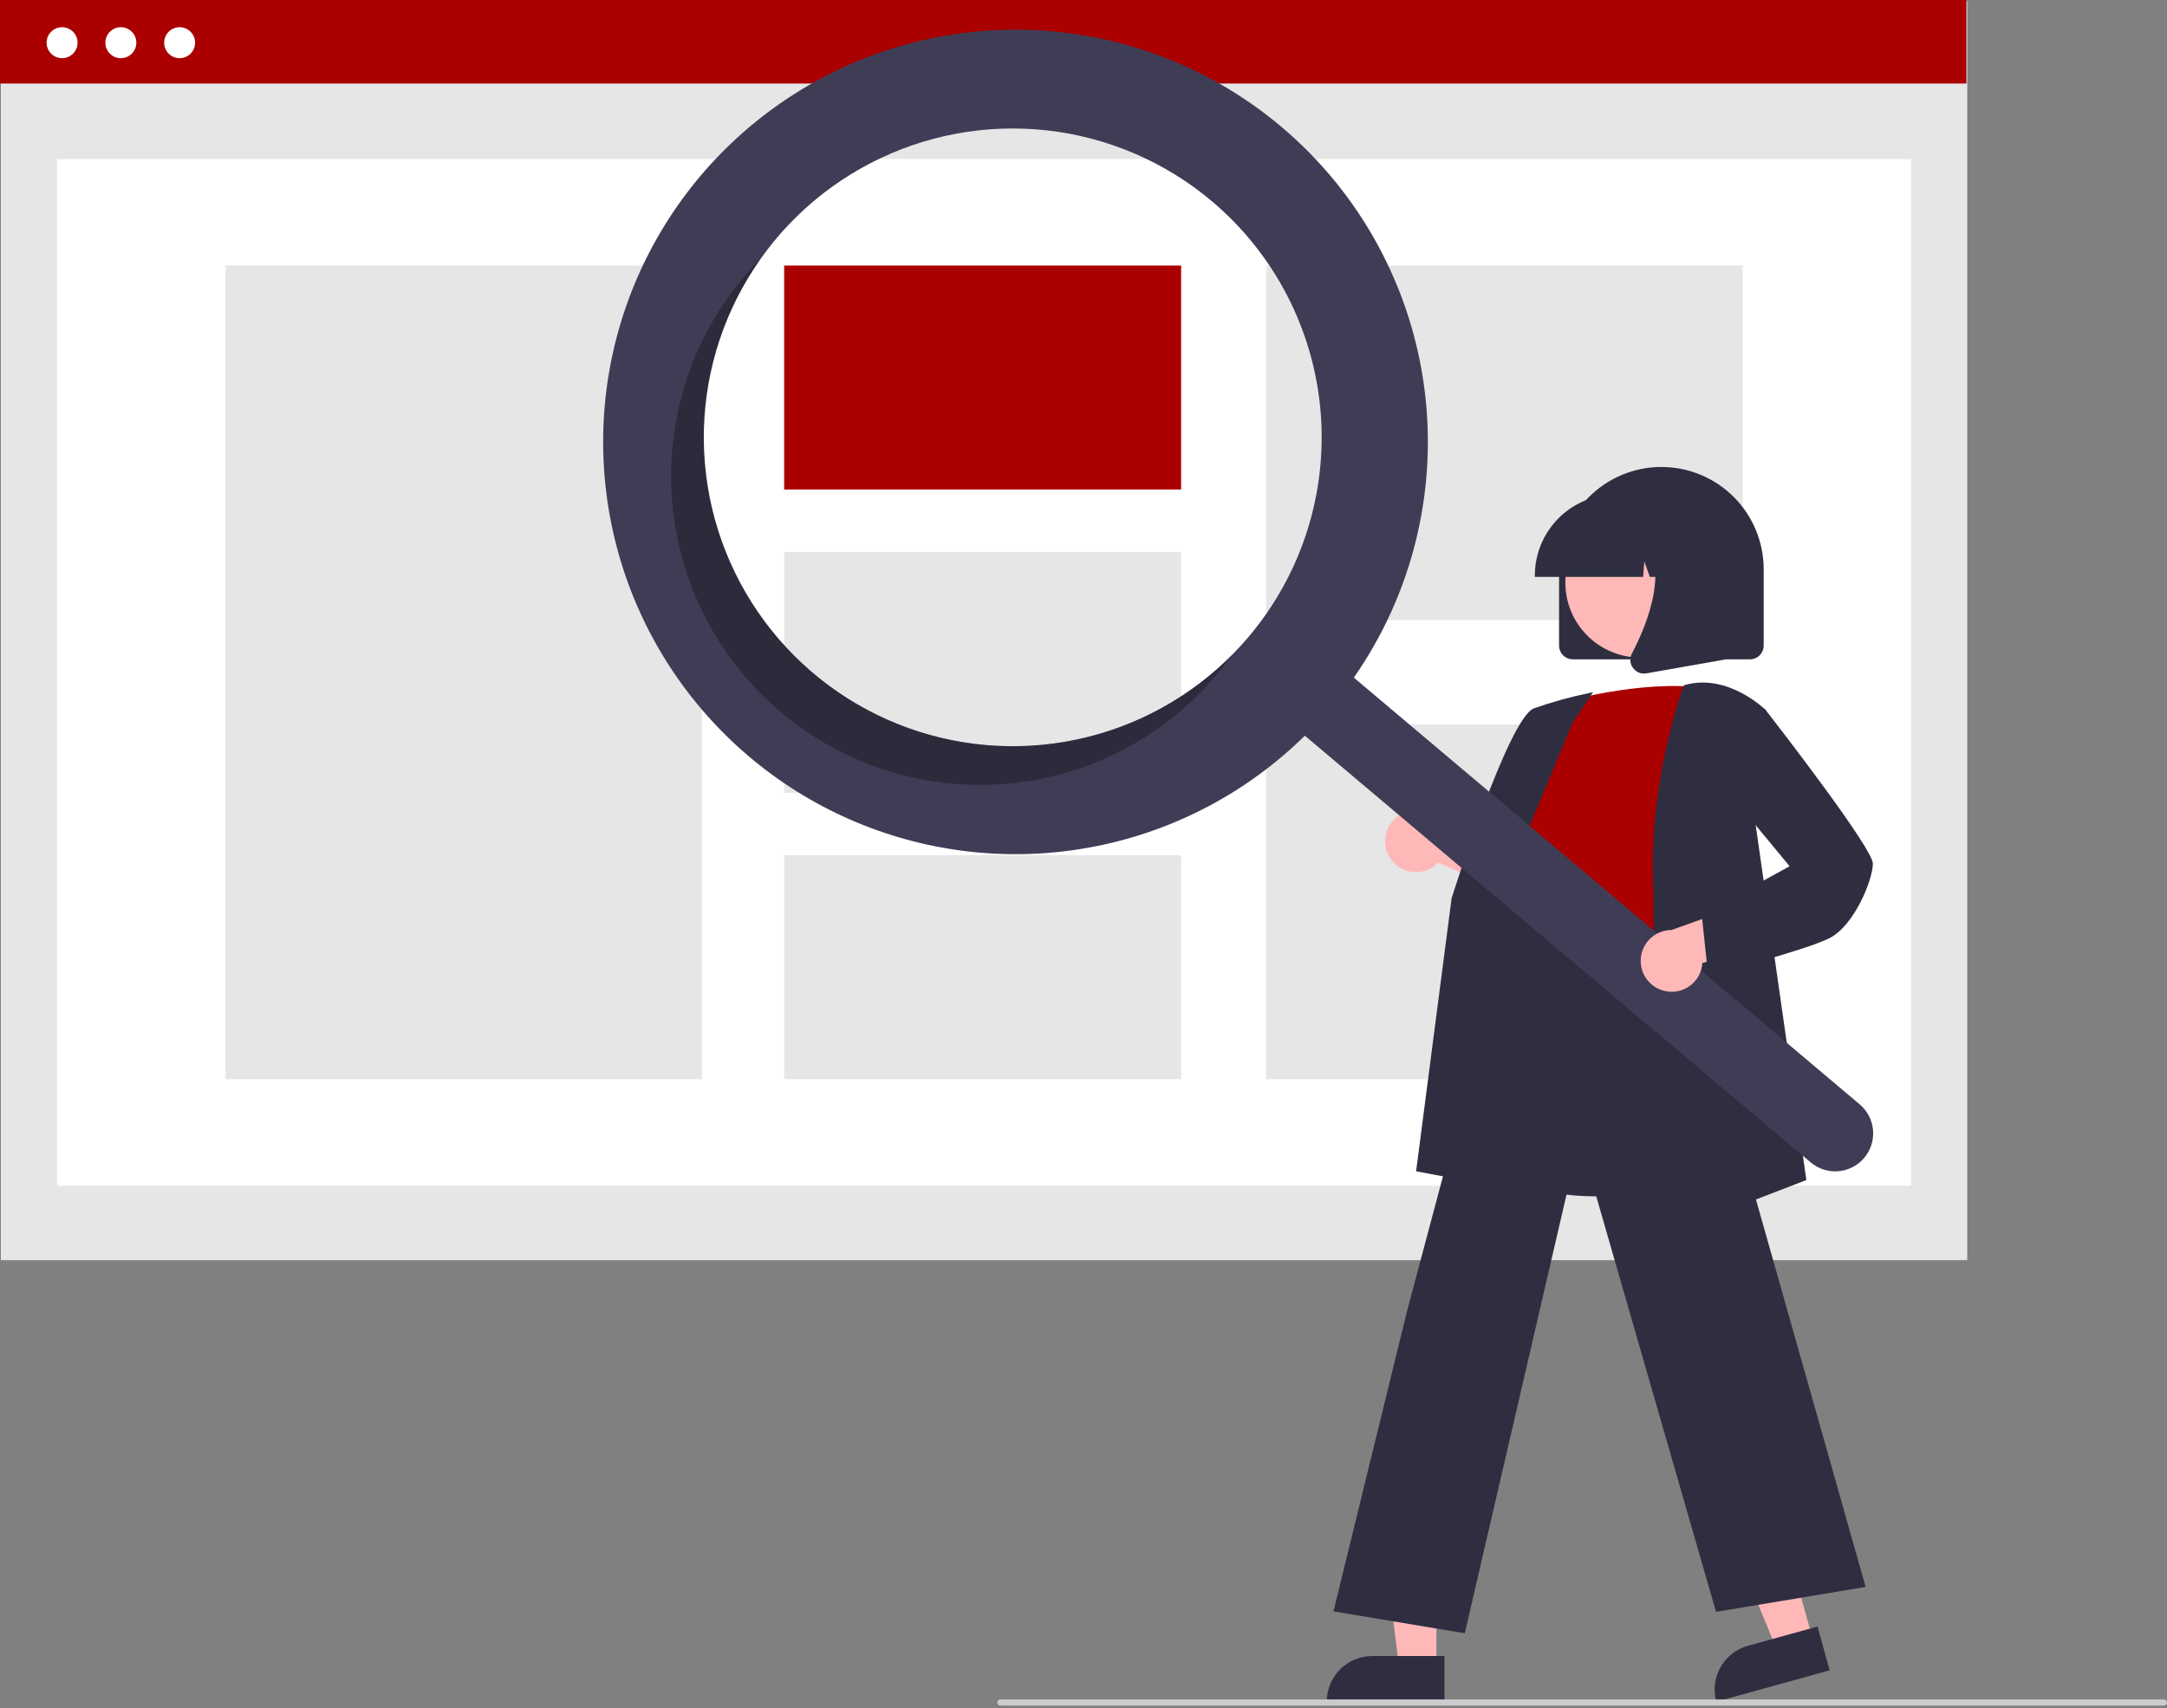 <svg width="293" height="231" viewBox="0 0 293 231" fill="none" xmlns="http://www.w3.org/2000/svg">
    <rect x="0" y="0" width="293" height="231" fill="#808080" stroke="none"/>
    <g clip-path="url(#clip0_126_205)">
        <path d="M265.995 0.151H0.114V170.433H265.995V0.151Z" fill="#E6E6E6"/>
        <path d="M258.392 21.508H7.716V160.359H258.392V21.508Z" fill="white"/>
        <path d="M265.881 0H0V11.296H265.881V0Z" fill="#AA0000"/>
        <path d="M8.394 7.868C9.55 7.868 10.488 6.931 10.488 5.775C10.488 4.619 9.55 3.681 8.394 3.681C7.238 3.681 6.3 4.619 6.3 5.775C6.3 6.931 7.238 7.868 8.394 7.868Z" fill="white"/>
        <path d="M16.341 7.868C17.497 7.868 18.434 6.931 18.434 5.775C18.434 4.619 17.497 3.681 16.341 3.681C15.184 3.681 14.247 4.619 14.247 5.775C14.247 6.931 15.184 7.868 16.341 7.868Z" fill="white"/>
        <path d="M24.287 7.868C25.443 7.868 26.381 6.931 26.381 5.775C26.381 4.619 25.443 3.681 24.287 3.681C23.131 3.681 22.194 4.619 22.194 5.775C22.194 6.931 23.131 7.868 24.287 7.868Z" fill="white"/>
        <path d="M94.906 35.915H30.494V145.952H94.906V35.915Z" fill="#E6E6E6"/>
        <path d="M159.701 35.915H106.024V66.204H159.701V35.915Z" fill="#AA0000"/>
        <path d="M159.701 74.639H106.024V107.228H159.701V74.639Z" fill="#E6E6E6"/>
        <path d="M159.701 115.663H106.024V145.952H159.701V115.663Z" fill="#E6E6E6"/>
        <path d="M235.615 35.915H171.203V83.869H235.615V35.915Z" fill="#E6E6E6"/>
        <path d="M235.615 97.999H171.203V145.952H235.615V97.999Z" fill="#E6E6E6"/>
        <path d="M210.801 87.314V76.99C210.801 73.321 212.259 69.802 214.853 67.208C217.447 64.614 220.966 63.156 224.635 63.156C228.304 63.156 231.822 64.614 234.417 67.208C237.011 69.802 238.469 73.321 238.469 76.99V87.314C238.468 87.806 238.272 88.279 237.924 88.627C237.575 88.975 237.103 89.171 236.61 89.172H212.659C212.167 89.171 211.694 88.975 211.346 88.627C210.998 88.279 210.802 87.806 210.801 87.314Z" fill="#2F2E41"/>
        <path d="M245.09 221.665L240.211 223.015L232.68 204.838L239.882 202.845L245.09 221.665Z" fill="#FFB8B8"/>
        <path d="M236.34 222.586L245.75 219.981L247.39 225.906L232.055 230.15C231.84 229.372 231.78 228.559 231.878 227.758C231.977 226.957 232.233 226.183 232.631 225.48C233.029 224.778 233.561 224.161 234.198 223.664C234.834 223.167 235.562 222.801 236.34 222.586Z" fill="#2F2E41"/>
        <path d="M194.221 225.418H189.158L186.749 205.89H194.222L194.221 225.418Z" fill="#FFB8B8"/>
        <path d="M185.542 223.971H195.306V230.119H179.394C179.394 229.311 179.553 228.512 179.862 227.766C180.171 227.02 180.624 226.343 181.195 225.772C181.766 225.201 182.443 224.748 183.189 224.439C183.935 224.13 184.735 223.971 185.542 223.971Z" fill="#2F2E41"/>
        <path d="M188.116 116.285C188.478 116.773 188.941 117.176 189.475 117.465C190.009 117.754 190.6 117.922 191.206 117.959C191.812 117.995 192.418 117.897 192.983 117.674C193.547 117.45 194.055 117.105 194.472 116.664L207.93 122.717L206.706 115.147L194.114 110.56C193.326 109.909 192.326 109.569 191.305 109.606C190.284 109.643 189.311 110.053 188.572 110.758C187.833 111.464 187.378 112.417 187.294 113.435C187.21 114.454 187.502 115.468 188.116 116.285Z" fill="#FFB8B8"/>
        <path d="M216.079 161.808C211.85 161.808 207.473 161.178 203.794 159.305C201.841 158.33 200.11 156.962 198.709 155.288C197.309 153.614 196.269 151.668 195.655 149.573C193.738 143.503 196.155 137.54 198.493 131.773C199.941 128.2 201.309 124.825 201.664 121.498L201.788 120.316C202.341 115.011 202.819 110.429 205.462 108.711C206.833 107.82 208.675 107.769 211.095 108.555L233.826 115.939L232.99 159.088L232.852 159.134C232.733 159.174 224.72 161.808 216.079 161.808Z" fill="#2F2E41"/>
        <path d="M210.698 95.122C210.698 95.122 221.847 91.818 230.519 93.057C230.519 93.057 225.564 120.312 227.216 129.396C228.867 138.481 198.516 132.907 204.71 124.235L206.775 113.911C206.775 113.911 202.645 109.781 206.362 104.826L210.698 95.122Z" fill="#AA0000"/>
        <path d="M205.214 160.99L191.472 158.413L196.27 121.493C196.592 120.462 204.024 97.07 207.399 95.804C209.85 94.941 212.356 94.245 214.901 93.72L215.39 93.622L212.635 97.755L201.665 124.041L205.214 160.99Z" fill="#2F2E41"/>
        <path d="M198.054 220.893L180.299 217.934L190.263 177.249L205.089 121.61L205.235 122.598C205.247 122.671 206.632 129.94 227.184 126.715L227.364 126.686L227.414 126.863L252.254 214.629L232.024 218.001L213.572 153.967L198.054 220.893Z" fill="#2F2E41"/>
        <path d="M222.662 167.899L222.673 167.587C222.686 167.24 223.907 132.745 223.499 118.872C223.09 104.952 227.597 92.898 227.642 92.777L227.679 92.681L227.778 92.652C233.609 90.986 238.667 95.958 238.718 96.008L238.789 96.079L237.128 109.779L244.238 159.598L222.662 167.899Z" fill="#2F2E41"/>
        <path d="M221.792 88.932C227.394 88.932 231.935 84.391 231.935 78.789C231.935 73.188 227.394 68.647 221.792 68.647C216.191 68.647 211.65 73.188 211.65 78.789C211.65 84.391 216.191 88.932 221.792 88.932Z" fill="#FFB8B8"/>
        <path d="M207.528 77.816C207.532 74.915 208.686 72.133 210.737 70.082C212.789 68.03 215.57 66.876 218.471 66.873H220.536C223.438 66.876 226.219 68.03 228.271 70.082C230.322 72.133 231.476 74.915 231.479 77.816V78.022H227.116L225.628 73.855L225.33 78.022H223.075L222.324 75.92L222.174 78.022H207.528V77.816Z" fill="#2F2E41"/>
        <path d="M220.794 90.333C220.589 90.055 220.467 89.726 220.441 89.382C220.415 89.038 220.487 88.694 220.648 88.389C222.837 84.227 225.9 76.537 221.834 71.795L221.541 71.454H233.347V89.178L222.622 91.07C222.514 91.089 222.404 91.099 222.294 91.099C222.001 91.099 221.712 91.03 221.452 90.896C221.191 90.763 220.965 90.57 220.794 90.333Z" fill="#2F2E41"/>
        <path d="M173.265 17.157C165.004 10.186 154.896 5.767 144.169 4.437C133.443 3.107 122.561 4.923 112.848 9.664C103.135 14.406 95.01 21.868 89.46 31.144C83.911 40.419 81.178 51.107 81.593 61.908C82.007 72.709 85.552 83.156 91.796 91.978C98.04 100.801 106.714 107.618 116.761 111.601C126.809 115.584 137.798 116.561 148.391 114.412C158.984 112.264 168.724 107.083 176.426 99.499L244.817 157.208C245.858 158.088 247.206 158.518 248.563 158.404C249.921 158.291 251.178 157.642 252.058 156.602C252.938 155.561 253.368 154.213 253.255 152.856C253.141 151.498 252.492 150.241 251.452 149.361L251.444 149.354L183.053 91.646C190.998 80.243 194.398 66.284 192.587 52.505C190.777 38.726 183.886 26.12 173.265 17.157ZM168.856 86.089C163.528 92.403 156.447 96.996 148.509 99.286C140.571 101.576 132.132 101.461 124.259 98.955C116.386 96.449 109.434 91.664 104.28 85.207C99.126 78.749 96.004 70.909 95.306 62.676C94.609 54.444 96.368 46.19 100.362 38.957C104.356 31.725 110.404 25.839 117.743 22.044C125.082 18.249 133.381 16.716 141.592 17.638C149.802 18.56 157.554 21.896 163.869 27.224C168.061 30.762 171.516 35.09 174.036 39.963C176.555 44.836 178.09 50.157 178.554 55.624C179.017 61.09 178.399 66.594 176.735 71.821C175.071 77.048 172.393 81.896 168.856 86.089Z" fill="#3F3D56"/>
        <path opacity="0.3" d="M109.991 91.076C101.977 84.313 96.8 74.784 95.487 64.381C94.173 53.978 96.82 43.461 102.902 34.92C102.104 35.724 101.332 36.566 100.586 37.447C97.048 41.639 94.371 46.488 92.707 51.715C91.043 56.942 90.425 62.446 90.888 67.912C91.351 73.378 92.886 78.7 95.406 83.572C97.926 88.445 101.38 92.774 105.573 96.312C109.766 99.849 114.614 102.527 119.841 104.19C125.068 105.854 130.572 106.473 136.038 106.009C141.504 105.546 146.826 104.011 151.699 101.492C156.571 98.972 160.9 95.517 164.438 91.325C165.182 90.443 165.882 89.54 166.539 88.616C159.142 96.048 149.221 100.427 138.745 100.883C128.269 101.338 118.005 97.838 109.991 91.076Z" fill="black"/>
        <path d="M225.048 134.016C225.638 134.161 226.252 134.174 226.848 134.055C227.443 133.936 228.005 133.688 228.494 133.329C228.983 132.969 229.388 132.507 229.679 131.974C229.97 131.441 230.141 130.851 230.179 130.245L244.398 126.298L238.618 121.259L226.001 125.78C224.979 125.783 223.994 126.16 223.232 126.841C222.47 127.522 221.984 128.459 221.866 129.475C221.749 130.49 222.008 131.513 222.594 132.35C223.181 133.187 224.054 133.78 225.048 134.016Z" fill="#FFB8B8"/>
        <path d="M230.958 131.927L230.093 123.707L241.971 117.154L234.227 107.78L235.49 97.25L238.637 95.902L238.735 96.027C240.219 97.935 253.231 114.726 253.231 116.802C253.231 118.933 250.742 125.194 247.336 126.897C244.051 128.54 231.714 131.732 231.19 131.868L230.958 131.927Z" fill="#2F2E41"/>
        <path d="M292.587 230.67H135.254C135.144 230.67 135.039 230.627 134.962 230.549C134.884 230.472 134.841 230.367 134.841 230.257C134.841 230.148 134.884 230.043 134.962 229.965C135.039 229.888 135.144 229.844 135.254 229.844H292.587C292.697 229.844 292.802 229.888 292.879 229.965C292.956 230.043 293 230.148 293 230.257C293 230.367 292.956 230.472 292.879 230.549C292.802 230.627 292.697 230.67 292.587 230.67Z" fill="#CCCCCC"/>
    </g>
    <defs>
        <clipPath id="clip0_126_205">
            <rect width="293" height="230.67" fill="white"/>
        </clipPath>
    </defs>
</svg>
